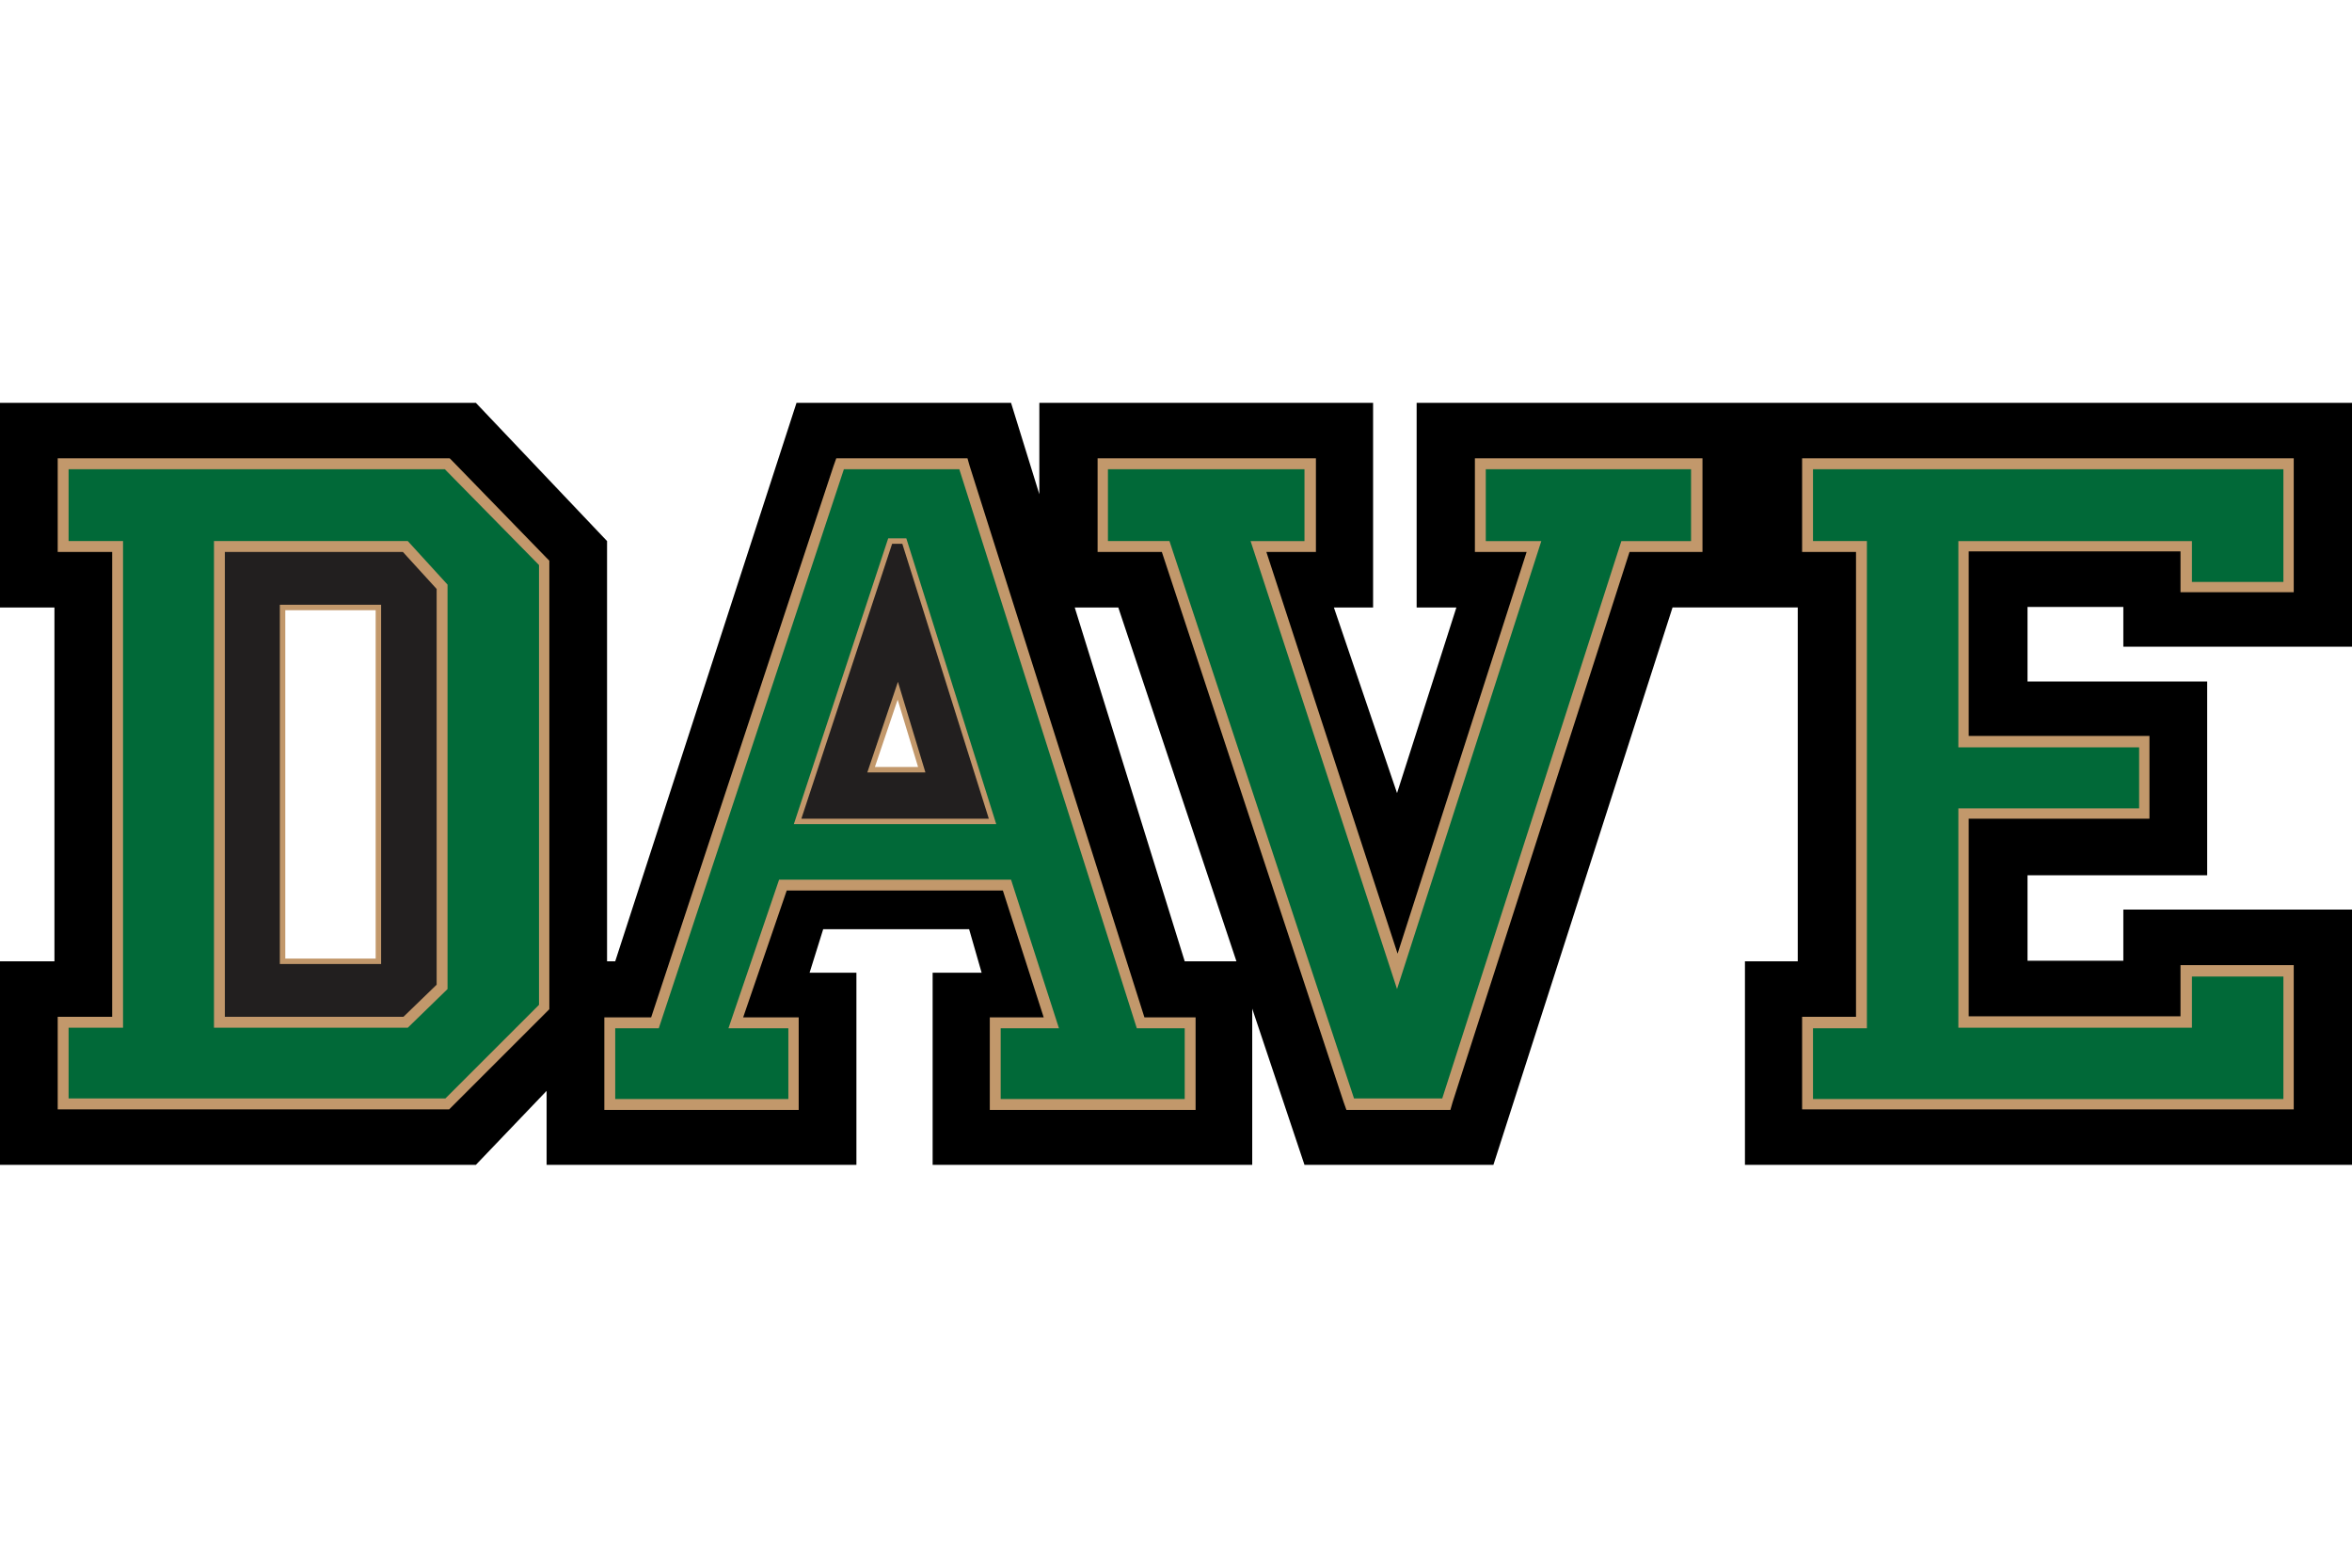 <?xml version="1.0" encoding="utf-8"?>
<!-- Generator: Adobe Illustrator 19.1.0, SVG Export Plug-In . SVG Version: 6.00 Build 0)  -->
<svg version="1.1" id="Layer_1" xmlns="http://www.w3.org/2000/svg" xmlns:xlink="http://www.w3.org/1999/xlink" x="0px" y="0px"
	 width="432px" height="288px" viewBox="0 0 432 288" style="enable-background:new 0 0 432 288;" xml:space="preserve">
<style type="text/css">
	.st0{fill:#221F1F;stroke:#C2986B;stroke-miterlimit:10;}
	.st1{fill:#016938;}
	.st2{fill:#C2986B;}
</style>
<g>
	<path class="st0" d="M74.9,99.4H39.3v89.4h35.6l7.3-7.1v-74.3L74.9,99.4z M69.5,176.6H51.9v-65h17.6V176.6z M74.9,99.4H39.3v89.4
		h35.6l7.3-7.1v-74.3L74.9,99.4z M69.5,176.6H51.9v-65h17.6V176.6z M74.9,99.4H39.3v89.4h35.6l7.3-7.1v-74.3L74.9,99.4z M69.5,176.6
		H51.9v-65h17.6V176.6z"/>
	<path d="M432,118.9V74H260.2v37.6h7.3l-10.9,34.1l-11.6-34.1h7.2V74h-61.3v16.8L185.7,74h-39.4L113,176.6h-1.5V99.4L87.4,74H0v37.6
		h10v65H0V214h87.4l13-13.6V214h56.9v-35.3h-8.6l2.5-8h26.8l2.3,8h-9V214H230v-28.7l9.6,28.7h34.7l32.9-102.4h23v65h-9.7V214H432
		v-46.9h-42v9.4h-17.6v-15.7h33v-35.6h-33v-13.7H390v7.3H432z M99,184.6l-17.2,17.2H12.6v-13h10V99.4h-10V86.2h69.1L99,103.8V184.6z
		 M217.6,201.8h-33.8v-13h10.7l-8.8-27.3h-42.6l-9.3,27.3h11v13H113v-13h8L155,86.2h21.2l32.6,102.7h8.8V201.8z M217.6,176.6
		l-20.2-65h8l21.7,65H217.6z M310.6,99.4h-12.8l-32.9,102.4h-16.2L214.8,99.4h-11.3V86.2h36.1v13.2h-9.9l26.9,82.3l26.5-82.3h-10.2
		V86.2h37.7V99.4z M359.7,99.4v37.9h33.2v11.2h-33.2v40.3h42.9v-9.4h16.8v22.5H333v-13h9.9V99.4H333V86.2h86.3v20.7h-16.8v-7.5
		H359.7z"/>
	<g>
		<polygon class="st1" points="332,202.8 332,187.8 342,187.8 342,100.4 332,100.4 332,85.2 420.4,85.2 420.4,107.9 401.6,107.9 
			401.6,100.4 360.7,100.4 360.7,136.3 393.9,136.3 393.9,149.5 360.7,149.5 360.7,187.8 401.6,187.8 401.6,178.4 420.4,178.4 
			420.4,202.8 		"/>
		<path class="st2" d="M419.4,86.2v20.7h-16.8v-7.5h-42.9v37.9h33.2v11.2h-33.2v40.3h42.9v-9.4h16.8v22.5H333v-13h9.9V99.4H333V86.2
			H419.4 M421.4,84.2h-2H333h-2v2v13.2v2h2h7.9v85.4H333h-2v2v13v2h2h86.3h2v-2v-22.5v-2h-2h-16.8h-2v2v7.4h-38.9v-36.3h31.2h2v-2
			v-11.2v-2h-2h-31.2v-33.9h38.9v5.5v2h2h16.8h2v-2V86.2V84.2L421.4,84.2z"/>
	</g>
	<g>
		<polygon class="st1" points="247.9,202.8 214.1,100.4 202.5,100.4 202.5,85.2 240.6,85.2 240.6,100.4 231.1,100.4 256.6,178.5 
			281.7,100.4 271.8,100.4 271.8,85.2 311.6,85.2 311.6,100.4 298.5,100.4 265.6,202.8 		"/>
		<path class="st2" d="M310.6,86.2v13.2h-12.8l-32.9,102.4h-16.2L214.8,99.4h-11.3V86.2h36.1v13.2h-9.9l26.9,82.3l26.5-82.3h-10.2
			V86.2H310.6 M312.6,84.2h-2h-37.7h-2v2v13.2v2h2h7.5l-23.7,73.8l-24.1-73.8h7.1h2v-2V86.2v-2h-2h-36.1h-2v2v13.2v2h2h9.8
			l33.4,101.1l0.5,1.4h1.4h16.2h1.5l0.4-1.4l32.5-101.1h11.4h2v-2V86.2V84.2L312.6,84.2z"/>
	</g>
	<g>
		<path class="st1" d="M182.8,202.8v-15h10.3l-8.2-25.3h-41.1l-8.6,25.3h10.6v15H112v-15h8.3l33.9-102.7h22.7l32.6,102.7h9.1v15
			H182.8z M181,149.9l-15.6-49.5h-1.1l-16.4,49.5H181z"/>
		<path class="st2" d="M176.2,86.2l32.6,102.7h8.8v13h-33.8v-13h10.7l-8.8-27.3h-42.6l-9.3,27.3h11v13H113v-13h8L155,86.2H176.2
			 M146.6,150.9h35.8l-16.2-51.5h-2.6L146.6,150.9 M177.7,84.2h-1.5H155h-1.4l-0.5,1.4l-33.5,101.3H113h-2v2v13v2h2h31.7h2v-2v-13
			v-2h-2h-8.2l8-23.3h39.7l7.5,23.3h-7.9h-2v2v13v2h2h33.8h2v-2v-13v-2h-2h-7.4L178.1,85.6L177.7,84.2L177.7,84.2z M149.3,148.9
			l15.5-46.9l14.8,46.9H149.3L149.3,148.9z"/>
	</g>
	<g>
		<path class="st1" d="M11.6,202.8v-15h10v-87.4h-10V85.2h70.5l17.8,18.2V185l-17.8,17.8H11.6z M74.5,187.8l6.7-6.5v-73.5l-6.7-7.4
			H40.3v87.4H74.5z"/>
		<path class="st2" d="M81.7,86.2L99,103.8v80.8l-17.2,17.2H12.6v-13h10V99.4h-10V86.2H81.7 M39.3,188.8h35.6l7.3-7.1v-74.3l-7.3-8
			H39.3V188.8 M82.6,84.2h-0.8H12.6h-2v2v13.2v2h2h8v85.4h-8h-2v2v13v2h2h69.1h0.8l0.6-0.6l17.2-17.2l0.6-0.6v-0.8v-80.8V103
			l-0.6-0.6L83.2,84.8L82.6,84.2L82.6,84.2z M41.3,101.4H74l6.2,6.8v72.7l-6.1,5.9H41.3V101.4L41.3,101.4z"/>
	</g>
	<path class="st0" d="M166.1,99.4h-2.6l-17,51.5h35.8L166.1,99.4z M164.9,126.9l4.4,14.5H160L164.9,126.9z M166.1,99.4h-2.6
		l-17,51.5h35.8L166.1,99.4z M164.9,126.9l4.4,14.5H160L164.9,126.9z M166.1,99.4h-2.6l-17,51.5h35.8L166.1,99.4z M164.9,126.9
		l4.4,14.5H160L164.9,126.9z"/>
</g>
</svg>
